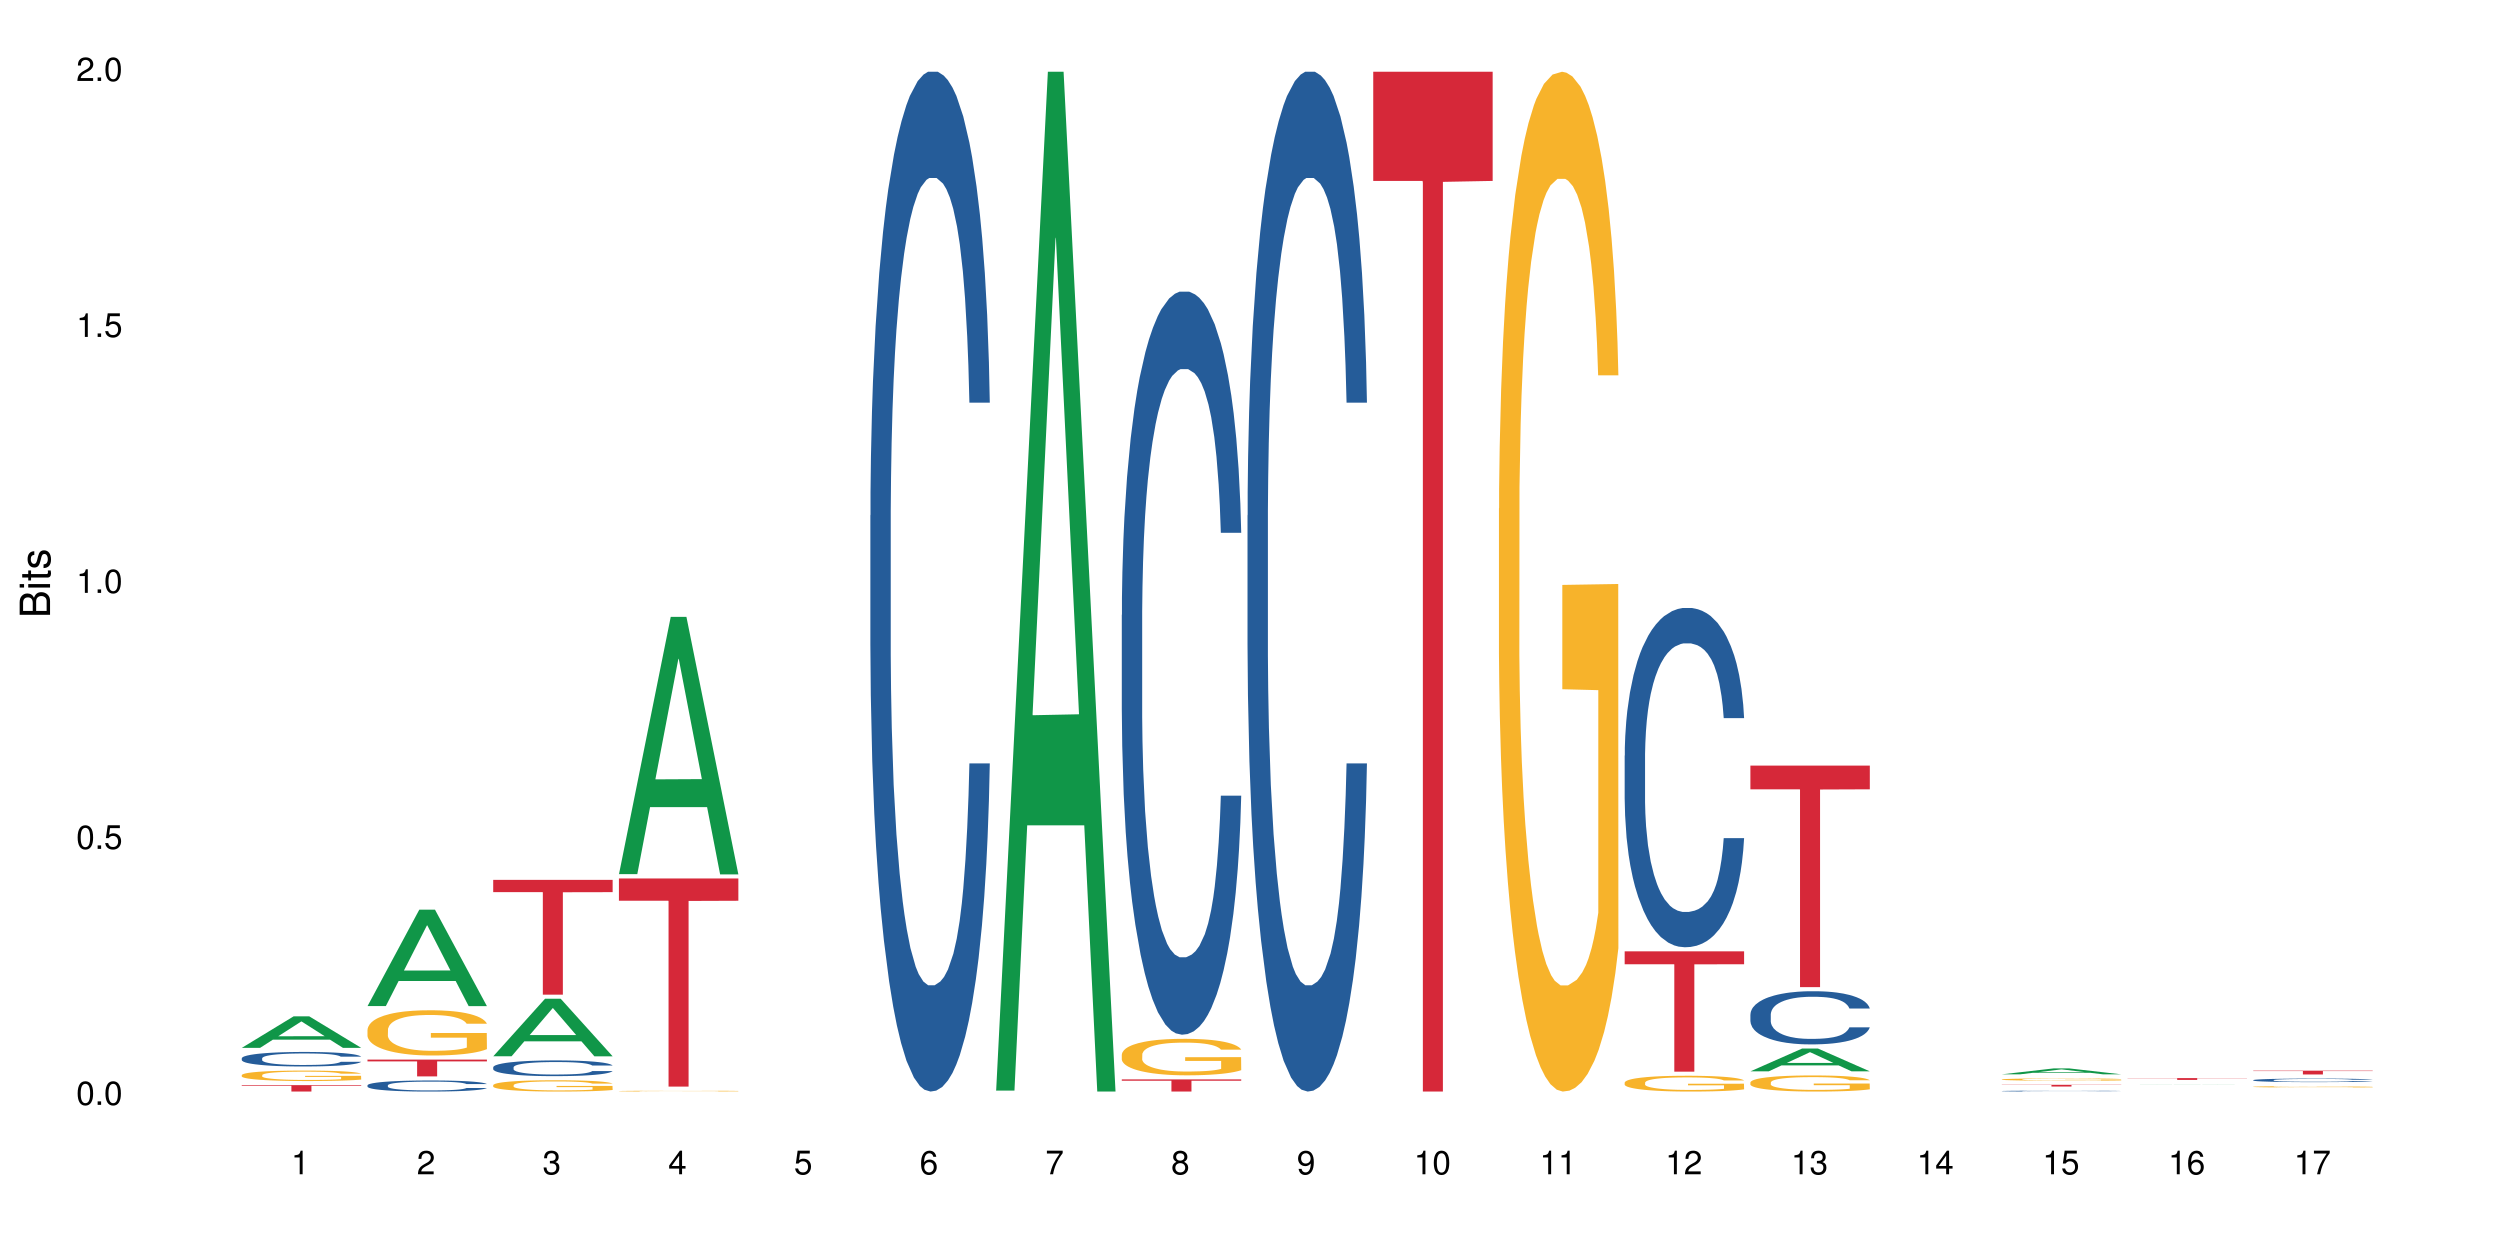 <?xml version="1.0" encoding="UTF-8"?>
<svg xmlns="http://www.w3.org/2000/svg" xmlns:xlink="http://www.w3.org/1999/xlink" width="720pt" height="360pt" viewBox="0 0 720 360" version="1.1">
<defs>
<g>
<symbol overflow="visible" id="glyph0-0">
<path style="stroke:none;" d=""/>
</symbol>
<symbol overflow="visible" id="glyph0-1">
<path style="stroke:none;" d="M 2.641 -6.797 C 2 -6.797 1.422 -6.531 1.078 -6.047 C 0.641 -5.453 0.406 -4.547 0.406 -3.297 C 0.406 -1 1.188 0.219 2.641 0.219 C 4.078 0.219 4.859 -1 4.859 -3.234 C 4.859 -4.562 4.656 -5.438 4.203 -6.047 C 3.844 -6.531 3.281 -6.797 2.641 -6.797 Z M 2.641 -6.047 C 3.547 -6.047 4 -5.125 4 -3.312 C 4 -1.375 3.562 -0.484 2.625 -0.484 C 1.734 -0.484 1.281 -1.422 1.281 -3.281 C 1.281 -5.141 1.734 -6.047 2.641 -6.047 Z M 2.641 -6.047 "/>
</symbol>
<symbol overflow="visible" id="glyph0-2">
<path style="stroke:none;" d="M 1.828 -1 L 0.828 -1 L 0.828 0 L 1.828 0 Z M 1.828 -1 "/>
</symbol>
<symbol overflow="visible" id="glyph0-3">
<path style="stroke:none;" d="M 4.562 -6.797 L 1.062 -6.797 L 0.547 -3.094 L 1.328 -3.094 C 1.719 -3.562 2.047 -3.734 2.578 -3.734 C 3.484 -3.734 4.062 -3.109 4.062 -2.094 C 4.062 -1.125 3.484 -0.531 2.578 -0.531 C 1.828 -0.531 1.375 -0.906 1.188 -1.672 L 0.328 -1.672 C 0.453 -1.109 0.547 -0.844 0.75 -0.594 C 1.125 -0.078 1.828 0.219 2.594 0.219 C 3.969 0.219 4.922 -0.781 4.922 -2.219 C 4.922 -3.562 4.031 -4.484 2.719 -4.484 C 2.25 -4.484 1.859 -4.359 1.469 -4.062 L 1.734 -5.969 L 4.562 -5.969 Z M 4.562 -6.797 "/>
</symbol>
<symbol overflow="visible" id="glyph0-4">
<path style="stroke:none;" d="M 2.484 -4.844 L 2.484 0 L 3.328 0 L 3.328 -6.797 L 2.766 -6.797 C 2.469 -5.75 2.281 -5.609 0.984 -5.453 L 0.984 -4.844 Z M 2.484 -4.844 "/>
</symbol>
<symbol overflow="visible" id="glyph0-5">
<path style="stroke:none;" d="M 4.859 -0.828 L 1.281 -0.828 C 1.359 -1.391 1.672 -1.75 2.5 -2.234 L 3.469 -2.75 C 4.406 -3.266 4.906 -3.969 4.906 -4.812 C 4.906 -5.375 4.672 -5.906 4.266 -6.266 C 3.859 -6.625 3.375 -6.797 2.719 -6.797 C 1.859 -6.797 1.219 -6.5 0.844 -5.922 C 0.609 -5.562 0.5 -5.125 0.484 -4.438 L 1.328 -4.438 C 1.359 -4.906 1.406 -5.188 1.531 -5.406 C 1.75 -5.812 2.188 -6.062 2.703 -6.062 C 3.469 -6.062 4.031 -5.516 4.031 -4.781 C 4.031 -4.25 3.719 -3.797 3.125 -3.438 L 2.234 -2.938 C 0.812 -2.141 0.406 -1.5 0.328 0 L 4.859 0 Z M 4.859 -0.828 "/>
</symbol>
<symbol overflow="visible" id="glyph0-6">
<path style="stroke:none;" d="M 2.125 -3.125 L 2.578 -3.125 C 3.516 -3.125 3.984 -2.703 3.984 -1.891 C 3.984 -1.031 3.469 -0.531 2.578 -0.531 C 1.656 -0.531 1.203 -0.984 1.156 -1.969 L 0.312 -1.969 C 0.344 -1.422 0.438 -1.078 0.609 -0.766 C 0.953 -0.109 1.625 0.219 2.547 0.219 C 3.953 0.219 4.859 -0.609 4.859 -1.906 C 4.859 -2.766 4.516 -3.25 3.703 -3.516 C 4.344 -3.766 4.656 -4.25 4.656 -4.938 C 4.656 -6.109 3.875 -6.797 2.578 -6.797 C 1.203 -6.797 0.484 -6.047 0.453 -4.609 L 1.297 -4.609 C 1.312 -5.016 1.344 -5.25 1.453 -5.453 C 1.641 -5.828 2.062 -6.062 2.594 -6.062 C 3.344 -6.062 3.797 -5.625 3.797 -4.906 C 3.797 -4.422 3.609 -4.141 3.25 -3.984 C 3.016 -3.891 2.719 -3.844 2.125 -3.844 Z M 2.125 -3.125 "/>
</symbol>
<symbol overflow="visible" id="glyph0-7">
<path style="stroke:none;" d="M 3.141 -1.625 L 3.141 0 L 3.984 0 L 3.984 -1.625 L 4.984 -1.625 L 4.984 -2.391 L 3.984 -2.391 L 3.984 -6.797 L 3.359 -6.797 L 0.266 -2.516 L 0.266 -1.625 Z M 3.141 -2.391 L 1 -2.391 L 3.141 -5.359 Z M 3.141 -2.391 "/>
</symbol>
<symbol overflow="visible" id="glyph0-8">
<path style="stroke:none;" d="M 4.781 -5.031 C 4.609 -6.141 3.891 -6.797 2.844 -6.797 C 2.094 -6.797 1.422 -6.438 1.031 -5.828 C 0.609 -5.172 0.406 -4.344 0.406 -3.094 C 0.406 -1.953 0.578 -1.234 0.984 -0.625 C 1.359 -0.078 1.953 0.219 2.703 0.219 C 3.984 0.219 4.922 -0.734 4.922 -2.078 C 4.922 -3.344 4.062 -4.234 2.844 -4.234 C 2.172 -4.234 1.641 -3.969 1.281 -3.469 C 1.281 -5.125 1.828 -6.047 2.797 -6.047 C 3.391 -6.047 3.797 -5.672 3.938 -5.031 Z M 2.734 -3.484 C 3.547 -3.484 4.062 -2.922 4.062 -2 C 4.062 -1.156 3.484 -0.531 2.703 -0.531 C 1.922 -0.531 1.328 -1.188 1.328 -2.047 C 1.328 -2.891 1.906 -3.484 2.734 -3.484 Z M 2.734 -3.484 "/>
</symbol>
<symbol overflow="visible" id="glyph0-9">
<path style="stroke:none;" d="M 4.984 -6.797 L 0.438 -6.797 L 0.438 -5.969 L 4.109 -5.969 C 2.5 -3.656 1.828 -2.234 1.328 0 L 2.219 0 C 2.594 -2.172 3.453 -4.047 4.984 -6.094 Z M 4.984 -6.797 "/>
</symbol>
<symbol overflow="visible" id="glyph0-10">
<path style="stroke:none;" d="M 3.75 -3.578 C 4.453 -4 4.688 -4.344 4.688 -4.984 C 4.688 -6.047 3.844 -6.797 2.641 -6.797 C 1.438 -6.797 0.594 -6.047 0.594 -4.984 C 0.594 -4.359 0.828 -4.016 1.516 -3.578 C 0.734 -3.203 0.359 -2.641 0.359 -1.891 C 0.359 -0.641 1.297 0.219 2.641 0.219 C 3.984 0.219 4.922 -0.641 4.922 -1.875 C 4.922 -2.641 4.531 -3.203 3.75 -3.578 Z M 2.641 -6.047 C 3.359 -6.047 3.812 -5.625 3.812 -4.969 C 3.812 -4.344 3.344 -3.922 2.641 -3.922 C 1.922 -3.922 1.453 -4.344 1.453 -4.984 C 1.453 -5.625 1.922 -6.047 2.641 -6.047 Z M 2.641 -3.203 C 3.484 -3.203 4.062 -2.672 4.062 -1.875 C 4.062 -1.062 3.484 -0.531 2.625 -0.531 C 1.797 -0.531 1.219 -1.078 1.219 -1.875 C 1.219 -2.672 1.797 -3.203 2.641 -3.203 Z M 2.641 -3.203 "/>
</symbol>
<symbol overflow="visible" id="glyph0-11">
<path style="stroke:none;" d="M 0.516 -1.547 C 0.672 -0.438 1.406 0.219 2.438 0.219 C 3.188 0.219 3.859 -0.141 4.266 -0.75 C 4.688 -1.406 4.891 -2.25 4.891 -3.484 C 4.891 -4.625 4.703 -5.359 4.312 -5.953 C 3.938 -6.5 3.344 -6.797 2.594 -6.797 C 1.297 -6.797 0.359 -5.844 0.359 -4.516 C 0.359 -3.25 1.234 -2.344 2.453 -2.344 C 3.094 -2.344 3.562 -2.578 4.016 -3.109 C 4 -1.453 3.469 -0.531 2.5 -0.531 C 1.906 -0.531 1.484 -0.906 1.359 -1.547 Z M 2.578 -6.062 C 3.375 -6.062 3.969 -5.406 3.969 -4.531 C 3.969 -3.688 3.375 -3.094 2.547 -3.094 C 1.734 -3.094 1.234 -3.672 1.234 -4.578 C 1.234 -5.438 1.797 -6.062 2.578 -6.062 Z M 2.578 -6.062 "/>
</symbol>
<symbol overflow="visible" id="glyph1-0">
<path style="stroke:none;" d=""/>
</symbol>
<symbol overflow="visible" id="glyph1-1">
<path style="stroke:none;" d="M 0 -0.953 L 0 -4.891 C 0 -5.719 -0.234 -6.344 -0.734 -6.797 C -1.188 -7.234 -1.812 -7.469 -2.5 -7.469 C -3.547 -7.469 -4.188 -7 -4.625 -5.875 C -4.984 -6.672 -5.641 -7.094 -6.531 -7.094 C -7.156 -7.094 -7.734 -6.859 -8.141 -6.391 C -8.562 -5.938 -8.75 -5.344 -8.75 -4.5 L -8.75 -0.953 Z M -4.984 -2.062 L -7.766 -2.062 L -7.766 -4.219 C -7.766 -4.844 -7.688 -5.203 -7.453 -5.5 C -7.219 -5.812 -6.859 -5.969 -6.375 -5.969 C -5.906 -5.969 -5.531 -5.812 -5.297 -5.5 C -5.062 -5.203 -4.984 -4.844 -4.984 -4.219 Z M -0.984 -2.062 L -4 -2.062 L -4 -4.781 C -4 -5.328 -3.859 -5.688 -3.578 -5.953 C -3.297 -6.219 -2.922 -6.359 -2.484 -6.359 C -2.062 -6.359 -1.688 -6.219 -1.406 -5.953 C -1.109 -5.688 -0.984 -5.328 -0.984 -4.781 Z M -0.984 -2.062 "/>
</symbol>
<symbol overflow="visible" id="glyph1-2">
<path style="stroke:none;" d="M -6.281 -1.797 L -6.281 -0.797 L 0 -0.797 L 0 -1.797 Z M -8.75 -1.797 L -8.75 -0.797 L -7.484 -0.797 L -7.484 -1.797 Z M -8.75 -1.797 "/>
</symbol>
<symbol overflow="visible" id="glyph1-3">
<path style="stroke:none;" d="M -6.281 -3.047 L -6.281 -2.016 L -8.016 -2.016 L -8.016 -1.016 L -6.281 -1.016 L -6.281 -0.172 L -5.469 -0.172 L -5.469 -1.016 L -0.719 -1.016 C -0.078 -1.016 0.281 -1.453 0.281 -2.234 C 0.281 -2.469 0.25 -2.719 0.188 -3.047 L -0.641 -3.047 C -0.609 -2.922 -0.594 -2.766 -0.594 -2.562 C -0.594 -2.141 -0.719 -2.016 -1.156 -2.016 L -5.469 -2.016 L -5.469 -3.047 Z M -6.281 -3.047 "/>
</symbol>
<symbol overflow="visible" id="glyph1-4">
<path style="stroke:none;" d="M -4.531 -5.25 C -5.766 -5.25 -6.469 -4.422 -6.469 -2.969 C -6.469 -1.516 -5.719 -0.562 -4.547 -0.562 C -3.562 -0.562 -3.094 -1.062 -2.734 -2.562 L -2.516 -3.484 C -2.344 -4.188 -2.094 -4.469 -1.625 -4.469 C -1.047 -4.469 -0.641 -3.875 -0.641 -3 C -0.641 -2.453 -0.797 -2 -1.062 -1.75 C -1.25 -1.594 -1.422 -1.531 -1.875 -1.469 L -1.875 -0.406 C -0.422 -0.453 0.281 -1.266 0.281 -2.922 C 0.281 -4.5 -0.5 -5.516 -1.719 -5.516 C -2.656 -5.516 -3.172 -4.984 -3.469 -3.734 L -3.703 -2.766 C -3.891 -1.953 -4.156 -1.609 -4.594 -1.609 C -5.172 -1.609 -5.547 -2.125 -5.547 -2.938 C -5.547 -3.75 -5.203 -4.172 -4.531 -4.203 Z M -4.531 -5.25 "/>
</symbol>
</g>
</defs>
<g id="surface70277">
<rect x="0" y="0" width="720" height="360" style="fill:rgb(100%,100%,100%);fill-opacity:1;stroke:none;"/>
<path style=" stroke:none;fill-rule:nonzero;fill:rgb(6.275%,58.824%,28.235%);fill-opacity:1;" d="M 69.629 301.777 L 69.668 301.77 L 84.551 292.711 L 89.07 292.711 L 104.027 301.785 L 98.77 301.785 L 95.023 299.418 L 78.598 299.418 L 74.922 301.777 L 69.629 301.777 L 80.176 298.438 L 93.516 298.43 L 86.863 294.195 L 86.789 294.188 L 86.719 294.211 L 80.141 298.43 L 80.176 298.438 Z M 69.629 301.777 "/>
<path style=" stroke:none;fill-rule:nonzero;fill:rgb(14.51%,36.078%,60%);fill-opacity:1;" d="M 69.629 304.785 L 69.672 304.781 L 69.672 304.688 L 69.797 304.543 L 70.09 304.359 L 70.383 304.234 L 71.141 304.008 L 72.188 303.793 L 73.277 303.625 L 74.074 303.523 L 74.789 303.449 L 76.426 303.305 L 77.473 303.234 L 78.605 303.168 L 79.992 303.102 L 80.996 303.066 L 83.262 303.004 L 84.941 302.977 L 86.242 302.965 L 89.051 302.965 L 90.73 302.98 L 91.945 303 L 93.289 303.031 L 94.422 303.066 L 96.391 303.148 L 98.152 303.258 L 98.949 303.316 L 100.207 303.438 L 101.172 303.551 L 101.844 303.648 L 102.602 303.793 L 103.27 303.965 L 103.773 304.156 L 104.027 304.324 L 98.152 304.324 L 97.859 304.168 L 97.523 304.051 L 96.895 303.895 L 96.266 303.785 L 95.387 303.672 L 94.586 303.602 L 93.496 303.527 L 92.531 303.48 L 91.527 303.449 L 90.562 303.426 L 88.715 303.402 L 86.574 303.402 L 85.777 303.41 L 84.145 303.441 L 83.262 303.465 L 82.004 303.52 L 81.121 303.57 L 80.074 303.645 L 79.359 303.711 L 78.48 303.809 L 77.852 303.898 L 77.137 304.023 L 76.719 304.121 L 76.34 304.227 L 76.004 304.352 L 75.754 304.488 L 75.586 304.629 L 75.5 304.766 L 75.5 305.359 L 75.586 305.496 L 75.797 305.656 L 76.34 305.891 L 77.137 306.09 L 78.062 306.254 L 78.941 306.367 L 79.445 306.422 L 80.117 306.48 L 81.164 306.559 L 82.676 306.633 L 83.555 306.664 L 84.898 306.695 L 86.281 306.711 L 88.129 306.711 L 89.766 306.695 L 90.855 306.676 L 91.988 306.645 L 93.539 306.582 L 94.504 306.52 L 95.344 306.445 L 95.973 306.375 L 96.391 306.312 L 97.02 306.195 L 97.523 306.066 L 97.902 305.93 L 98.152 305.801 L 104.027 305.801 L 103.773 305.953 L 103.398 306.102 L 103.02 306.215 L 102.434 306.348 L 101.762 306.465 L 100.797 306.602 L 100 306.688 L 98.949 306.785 L 97.984 306.855 L 96.938 306.922 L 95.387 306.996 L 94.379 307.035 L 93.289 307.07 L 91.988 307.102 L 90.352 307.129 L 88.59 307.141 L 86.953 307.145 L 85.191 307.137 L 83.891 307.125 L 82.172 307.09 L 80.031 307.02 L 78.48 306.949 L 77.266 306.875 L 76.215 306.797 L 75.039 306.695 L 73.531 306.527 L 72.609 306.398 L 71.977 306.289 L 71.266 306.141 L 70.762 306.008 L 70.176 305.793 L 69.754 305.523 L 69.629 305.312 Z M 69.629 304.785 "/>
<path style=" stroke:none;fill-rule:nonzero;fill:rgb(96.863%,70.196%,16.863%);fill-opacity:1;" d="M 69.629 309.617 L 69.672 309.613 L 69.672 309.559 L 69.84 309.438 L 70.258 309.266 L 70.805 309.125 L 71.391 309.016 L 71.77 308.957 L 72.398 308.875 L 72.941 308.812 L 74.328 308.688 L 76.09 308.574 L 77.055 308.523 L 78.145 308.477 L 79.695 308.426 L 80.41 308.406 L 82.59 308.363 L 85.066 308.336 L 87.793 308.324 L 89.051 308.328 L 90.77 308.34 L 93.121 308.371 L 94.461 308.398 L 95.512 308.426 L 96.602 308.461 L 97.945 308.516 L 99.203 308.582 L 100.207 308.648 L 101.215 308.73 L 102.055 308.82 L 102.766 308.914 L 103.398 309.031 L 103.773 309.129 L 104.027 309.223 L 98.195 309.223 L 97.859 309.129 L 97.48 309.055 L 96.852 308.961 L 96.223 308.895 L 95.594 308.844 L 94.422 308.773 L 93.414 308.727 L 92.156 308.688 L 90.938 308.664 L 89.555 308.648 L 88.715 308.641 L 86.492 308.641 L 84.48 308.66 L 83.305 308.684 L 82.465 308.707 L 81.289 308.746 L 80.578 308.781 L 80.156 308.801 L 78.898 308.887 L 78.062 308.965 L 77.598 309.016 L 77.012 309.102 L 76.594 309.176 L 76.133 309.285 L 75.879 309.367 L 75.543 309.555 L 75.5 310.051 L 75.629 310.152 L 75.879 310.266 L 76.215 310.367 L 76.719 310.473 L 77.223 310.551 L 78.102 310.656 L 78.859 310.73 L 79.445 310.777 L 80.578 310.852 L 81.039 310.875 L 82.129 310.926 L 83.262 310.965 L 84.645 310.996 L 85.695 311.012 L 87.371 311.027 L 89.512 311.027 L 92.027 311.012 L 93.625 310.988 L 94.715 310.965 L 95.426 310.949 L 96.309 310.918 L 96.938 310.891 L 97.523 310.859 L 98.238 310.812 L 98.238 310.152 L 87.875 310.152 L 87.875 309.844 L 103.984 309.84 L 104.027 310.918 L 103.145 310.992 L 102.055 311.062 L 101.004 311.117 L 99.914 311.164 L 98.363 311.219 L 97.105 311.25 L 95.176 311.289 L 93.414 311.312 L 91.566 311.328 L 89.934 311.34 L 88.004 311.34 L 86.281 311.336 L 84.438 311.32 L 82.969 311.297 L 81.625 311.27 L 80.285 311.234 L 78.605 311.176 L 77.516 311.129 L 76.383 311.07 L 75.25 311.004 L 74.242 310.93 L 73.574 310.871 L 72.902 310.805 L 72.188 310.723 L 71.516 310.629 L 71.012 310.543 L 70.551 310.445 L 70.215 310.355 L 69.883 310.23 L 69.715 310.133 L 69.629 310.047 Z M 69.629 309.617 "/>
<path style=" stroke:none;fill-rule:nonzero;fill:rgb(83.922%,15.686%,22.353%);fill-opacity:1;" d="M 69.629 312.52 L 104.027 312.52 L 104.027 312.719 L 89.691 312.719 L 89.691 314.371 L 83.922 314.371 L 83.922 312.723 L 83.84 312.719 L 69.629 312.719 Z M 69.629 312.52 "/>
<path style=" stroke:none;fill-rule:nonzero;fill:rgb(6.275%,58.824%,28.235%);fill-opacity:1;" d="M 105.836 289.746 L 105.871 289.723 L 120.758 261.984 L 125.277 261.984 L 140.234 289.773 L 134.977 289.773 L 131.23 282.52 L 114.805 282.52 L 111.129 289.746 L 105.836 289.746 L 116.383 279.52 L 129.723 279.492 L 123.07 266.523 L 122.996 266.5 L 122.926 266.578 L 116.348 279.492 L 116.383 279.52 Z M 105.836 289.746 "/>
<path style=" stroke:none;fill-rule:nonzero;fill:rgb(14.51%,36.078%,60%);fill-opacity:1;" d="M 105.836 312.566 L 105.879 312.562 L 105.879 312.492 L 106.004 312.383 L 106.297 312.242 L 106.59 312.148 L 107.348 311.973 L 108.395 311.809 L 109.484 311.68 L 110.281 311.605 L 110.996 311.547 L 112.633 311.438 L 113.68 311.383 L 114.812 311.332 L 116.195 311.281 L 117.203 311.254 L 119.469 311.207 L 121.148 311.188 L 122.449 311.176 L 125.258 311.176 L 126.938 311.188 L 128.152 311.203 L 129.496 311.227 L 130.629 311.254 L 132.598 311.316 L 134.359 311.398 L 135.156 311.445 L 136.414 311.535 L 137.379 311.625 L 138.051 311.699 L 138.809 311.809 L 139.477 311.938 L 139.98 312.09 L 140.234 312.215 L 134.359 312.215 L 134.066 312.098 L 133.73 312.008 L 133.102 311.887 L 132.473 311.801 L 131.59 311.719 L 130.793 311.66 L 129.703 311.605 L 128.738 311.57 L 127.734 311.547 L 126.77 311.527 L 124.922 311.512 L 122.781 311.512 L 121.984 311.516 L 120.352 311.539 L 119.469 311.559 L 118.211 311.602 L 117.328 311.637 L 116.281 311.695 L 115.566 311.746 L 114.688 311.824 L 114.059 311.891 L 113.344 311.984 L 112.926 312.059 L 112.547 312.141 L 112.211 312.238 L 111.961 312.34 L 111.793 312.445 L 111.707 312.551 L 111.707 313.004 L 111.793 313.109 L 112.004 313.23 L 112.547 313.41 L 113.344 313.566 L 114.27 313.688 L 115.148 313.773 L 115.652 313.816 L 116.324 313.863 L 117.371 313.922 L 118.883 313.98 L 119.762 314.004 L 121.105 314.027 L 122.488 314.039 L 124.336 314.039 L 125.973 314.027 L 127.062 314.012 L 128.195 313.988 L 129.746 313.938 L 130.711 313.891 L 131.551 313.836 L 132.18 313.781 L 132.598 313.734 L 133.227 313.645 L 133.73 313.543 L 134.109 313.441 L 134.359 313.344 L 140.234 313.344 L 139.98 313.461 L 139.605 313.574 L 139.227 313.66 L 138.641 313.762 L 137.969 313.852 L 137.004 313.953 L 136.207 314.02 L 135.156 314.094 L 134.191 314.148 L 133.145 314.199 L 131.59 314.258 L 130.586 314.285 L 129.496 314.312 L 128.195 314.336 L 126.559 314.355 L 124.797 314.367 L 123.16 314.371 L 121.398 314.363 L 120.098 314.352 L 118.379 314.328 L 116.238 314.273 L 114.688 314.219 L 113.469 314.164 L 112.422 314.105 L 111.246 314.027 L 109.738 313.898 L 108.816 313.797 L 108.184 313.719 L 107.473 313.602 L 106.969 313.5 L 106.383 313.336 L 105.961 313.129 L 105.836 312.969 Z M 105.836 312.566 "/>
<path style=" stroke:none;fill-rule:nonzero;fill:rgb(96.863%,70.196%,16.863%);fill-opacity:1;" d="M 105.836 296.535 L 105.879 296.523 L 105.879 296.285 L 106.047 295.75 L 106.465 295.012 L 107.012 294.406 L 107.598 293.93 L 107.977 293.68 L 108.605 293.32 L 109.148 293.059 L 110.535 292.523 L 112.297 292.023 L 113.262 291.809 L 114.352 291.609 L 115.902 291.383 L 116.617 291.297 L 118.797 291.109 L 121.273 290.988 L 124 290.953 L 125.258 290.965 L 126.977 291.012 L 129.328 291.145 L 130.668 291.262 L 131.719 291.383 L 132.809 291.535 L 134.152 291.773 L 135.41 292.059 L 136.414 292.348 L 137.422 292.703 L 138.262 293.082 L 138.973 293.5 L 139.605 294 L 139.98 294.418 L 140.234 294.832 L 134.402 294.832 L 134.066 294.418 L 133.688 294.094 L 133.059 293.703 L 132.43 293.418 L 131.801 293.191 L 130.629 292.883 L 129.621 292.691 L 128.363 292.523 L 127.145 292.418 L 125.762 292.348 L 124.922 292.32 L 122.699 292.32 L 120.688 292.406 L 119.512 292.5 L 118.672 292.598 L 117.496 292.773 L 116.785 292.918 L 116.363 293.012 L 115.105 293.383 L 114.27 293.715 L 113.805 293.941 L 113.219 294.297 L 112.801 294.617 L 112.34 295.094 L 112.086 295.453 L 111.75 296.262 L 111.707 298.402 L 111.836 298.855 L 112.086 299.344 L 112.422 299.773 L 112.926 300.223 L 113.43 300.57 L 114.309 301.035 L 115.066 301.344 L 115.652 301.547 L 116.785 301.867 L 117.246 301.973 L 118.336 302.188 L 119.469 302.355 L 120.852 302.496 L 121.902 302.57 L 123.578 302.629 L 125.719 302.629 L 128.234 302.559 L 129.828 302.461 L 130.922 302.367 L 131.633 302.285 L 132.516 302.152 L 133.145 302.035 L 133.73 301.902 L 134.445 301.699 L 134.445 298.855 L 124.082 298.844 L 124.082 297.512 L 140.191 297.5 L 140.234 302.152 L 139.352 302.473 L 138.262 302.785 L 137.211 303.02 L 136.121 303.223 L 134.57 303.449 L 133.312 303.594 L 131.383 303.758 L 129.621 303.867 L 127.773 303.938 L 126.137 303.973 L 124.211 303.984 L 122.488 303.961 L 120.645 303.891 L 119.176 303.797 L 117.832 303.676 L 116.492 303.52 L 114.812 303.27 L 113.723 303.07 L 112.59 302.82 L 111.457 302.523 L 110.449 302.199 L 109.781 301.949 L 109.109 301.664 L 108.395 301.309 L 107.723 300.902 L 107.219 300.535 L 106.758 300.117 L 106.422 299.727 L 106.09 299.188 L 105.922 298.762 L 105.836 298.391 Z M 105.836 296.535 "/>
<path style=" stroke:none;fill-rule:nonzero;fill:rgb(83.922%,15.686%,22.353%);fill-opacity:1;" d="M 105.836 305.164 L 140.234 305.164 L 140.234 305.684 L 125.898 305.688 L 125.898 309.996 L 120.129 309.996 L 120.129 305.691 L 120.047 305.684 L 105.836 305.684 Z M 105.836 305.164 "/>
<path style=" stroke:none;fill-rule:nonzero;fill:rgb(6.275%,58.824%,28.235%);fill-opacity:1;" d="M 142.043 304.207 L 142.078 304.191 L 156.965 287.645 L 161.484 287.645 L 176.441 304.223 L 171.184 304.223 L 167.438 299.895 L 151.012 299.895 L 147.336 304.207 L 142.043 304.207 L 152.59 298.105 L 165.93 298.09 L 159.277 290.355 L 159.203 290.34 L 159.133 290.387 L 152.555 298.09 L 152.59 298.105 Z M 142.043 304.207 "/>
<path style=" stroke:none;fill-rule:nonzero;fill:rgb(14.51%,36.078%,60%);fill-opacity:1;" d="M 142.043 307.375 L 142.086 307.371 L 142.086 307.27 L 142.211 307.113 L 142.504 306.914 L 142.797 306.777 L 143.555 306.531 L 144.602 306.297 L 145.691 306.113 L 146.488 306.008 L 147.203 305.926 L 148.84 305.773 L 149.887 305.691 L 151.02 305.621 L 152.402 305.551 L 153.41 305.512 L 155.676 305.445 L 157.355 305.414 L 158.652 305.402 L 161.465 305.402 L 163.145 305.418 L 164.359 305.441 L 165.703 305.473 L 166.832 305.512 L 168.805 305.602 L 170.566 305.719 L 171.363 305.785 L 172.621 305.914 L 173.586 306.035 L 174.258 306.145 L 175.012 306.297 L 175.684 306.484 L 176.188 306.695 L 176.441 306.871 L 170.566 306.871 L 170.273 306.707 L 169.938 306.578 L 169.309 306.41 L 168.68 306.289 L 167.797 306.168 L 167 306.09 L 165.91 306.012 L 164.945 305.961 L 163.941 305.926 L 162.977 305.898 L 161.129 305.875 L 158.988 305.875 L 158.191 305.883 L 156.559 305.918 L 155.676 305.945 L 154.418 306.004 L 153.535 306.059 L 152.488 306.141 L 151.773 306.211 L 150.895 306.316 L 150.266 306.414 L 149.551 306.551 L 149.133 306.652 L 148.754 306.77 L 148.418 306.906 L 148.168 307.051 L 148 307.203 L 147.914 307.352 L 147.914 307.996 L 148 308.145 L 148.211 308.316 L 148.754 308.57 L 149.551 308.789 L 150.473 308.961 L 151.355 309.086 L 151.859 309.145 L 152.531 309.211 L 153.578 309.293 L 155.09 309.375 L 155.969 309.41 L 157.312 309.441 L 158.695 309.461 L 160.543 309.461 L 162.18 309.441 L 163.27 309.422 L 164.402 309.391 L 165.953 309.32 L 166.918 309.254 L 167.758 309.176 L 168.387 309.094 L 168.805 309.027 L 169.434 308.902 L 169.938 308.762 L 170.316 308.613 L 170.566 308.473 L 176.441 308.473 L 176.188 308.641 L 175.812 308.801 L 175.434 308.922 L 174.848 309.066 L 174.176 309.195 L 173.211 309.34 L 172.414 309.434 L 171.363 309.539 L 170.398 309.617 L 169.352 309.688 L 167.797 309.77 L 166.793 309.812 L 165.703 309.848 L 164.402 309.883 L 162.766 309.91 L 161.004 309.926 L 159.367 309.93 L 157.605 309.922 L 156.305 309.906 L 154.586 309.871 L 152.445 309.793 L 150.895 309.715 L 149.676 309.637 L 148.629 309.555 L 147.453 309.441 L 145.945 309.262 L 145.02 309.121 L 144.391 309.004 L 143.68 308.844 L 143.176 308.699 L 142.59 308.465 L 142.168 308.172 L 142.043 307.945 Z M 142.043 307.375 "/>
<path style=" stroke:none;fill-rule:nonzero;fill:rgb(96.863%,70.196%,16.863%);fill-opacity:1;" d="M 142.043 312.508 L 142.086 312.504 L 142.086 312.445 L 142.254 312.312 L 142.672 312.125 L 143.219 311.973 L 143.805 311.855 L 144.184 311.793 L 144.812 311.703 L 145.355 311.637 L 146.742 311.504 L 148.504 311.379 L 149.469 311.324 L 150.559 311.273 L 152.109 311.219 L 152.824 311.195 L 155.004 311.148 L 157.48 311.121 L 160.207 311.109 L 161.465 311.113 L 163.184 311.125 L 165.535 311.16 L 166.875 311.188 L 167.926 311.219 L 169.016 311.258 L 170.359 311.316 L 171.617 311.387 L 172.621 311.461 L 173.629 311.547 L 174.469 311.645 L 175.18 311.746 L 175.812 311.871 L 176.188 311.977 L 176.441 312.082 L 170.609 312.082 L 170.273 311.977 L 169.895 311.898 L 169.266 311.797 L 168.637 311.727 L 168.008 311.672 L 166.832 311.594 L 165.828 311.547 L 164.57 311.504 L 163.352 311.477 L 161.969 311.461 L 161.129 311.453 L 158.906 311.453 L 156.891 311.473 L 155.719 311.496 L 154.879 311.523 L 153.703 311.566 L 152.992 311.602 L 152.57 311.625 L 151.312 311.719 L 150.473 311.801 L 150.012 311.859 L 149.426 311.949 L 149.008 312.027 L 148.547 312.148 L 148.293 312.234 L 147.957 312.438 L 147.914 312.973 L 148.043 313.086 L 148.293 313.211 L 148.629 313.316 L 149.133 313.43 L 149.637 313.516 L 150.516 313.633 L 151.273 313.711 L 151.859 313.762 L 152.992 313.84 L 153.453 313.867 L 154.543 313.922 L 155.676 313.961 L 157.059 314 L 158.109 314.016 L 159.785 314.031 L 161.926 314.031 L 164.441 314.012 L 166.035 313.988 L 167.129 313.965 L 167.84 313.945 L 168.723 313.914 L 169.352 313.883 L 169.938 313.852 L 170.652 313.801 L 170.652 313.086 L 160.289 313.086 L 160.289 312.75 L 176.398 312.75 L 176.441 313.914 L 175.559 313.992 L 174.469 314.07 L 173.418 314.129 L 172.328 314.18 L 170.777 314.238 L 169.52 314.273 L 167.59 314.312 L 165.828 314.34 L 163.98 314.359 L 162.344 314.367 L 160.418 314.371 L 158.695 314.363 L 156.852 314.348 L 155.383 314.324 L 154.039 314.293 L 152.699 314.254 L 151.02 314.191 L 149.93 314.141 L 148.797 314.078 L 147.664 314.004 L 146.656 313.926 L 145.984 313.863 L 145.316 313.789 L 144.602 313.699 L 143.93 313.602 L 143.426 313.508 L 142.965 313.402 L 142.629 313.305 L 142.293 313.172 L 142.129 313.062 L 142.043 312.973 Z M 142.043 312.508 "/>
<path style=" stroke:none;fill-rule:nonzero;fill:rgb(83.922%,15.686%,22.353%);fill-opacity:1;" d="M 142.043 253.398 L 176.441 253.398 L 176.441 256.938 L 162.105 256.969 L 162.105 286.465 L 156.336 286.465 L 156.336 257 L 156.254 256.938 L 142.043 256.938 Z M 142.043 253.398 "/>
<path style=" stroke:none;fill-rule:nonzero;fill:rgb(6.275%,58.824%,28.235%);fill-opacity:1;" d="M 178.25 251.75 L 178.285 251.68 L 193.172 177.656 L 197.691 177.656 L 212.648 251.82 L 207.391 251.82 L 203.645 232.461 L 187.219 232.461 L 183.543 251.75 L 178.25 251.75 L 188.797 224.453 L 202.137 224.383 L 195.484 189.773 L 195.41 189.703 L 195.34 189.914 L 188.762 224.383 L 188.797 224.453 Z M 178.25 251.75 "/>
<path style=" stroke:none;fill-rule:nonzero;fill:rgb(96.863%,70.196%,16.863%);fill-opacity:1;" d="M 178.25 314.23 L 178.293 314.23 L 178.293 314.227 L 178.461 314.219 L 178.879 314.203 L 179.426 314.191 L 180.012 314.184 L 180.391 314.18 L 181.02 314.172 L 181.562 314.168 L 182.949 314.156 L 184.711 314.148 L 185.676 314.145 L 186.766 314.141 L 188.316 314.137 L 189.031 314.137 L 191.211 314.133 L 193.688 314.129 L 199.391 314.129 L 201.742 314.133 L 203.082 314.133 L 204.133 314.137 L 205.223 314.141 L 206.562 314.145 L 207.824 314.148 L 208.828 314.156 L 209.836 314.16 L 210.676 314.168 L 211.387 314.176 L 212.016 314.184 L 212.395 314.191 L 212.648 314.199 L 206.816 314.199 L 206.48 314.191 L 206.102 314.188 L 205.473 314.18 L 204.215 314.172 L 203.039 314.164 L 202.035 314.16 L 200.777 314.156 L 198.176 314.156 L 197.336 314.152 L 195.113 314.152 L 193.098 314.156 L 191.926 314.156 L 191.086 314.16 L 189.91 314.164 L 189.199 314.164 L 188.777 314.168 L 187.52 314.172 L 186.68 314.18 L 186.219 314.184 L 185.633 314.191 L 185.215 314.195 L 184.754 314.207 L 184.5 314.211 L 184.164 314.227 L 184.121 314.266 L 184.25 314.273 L 184.5 314.285 L 184.836 314.293 L 185.844 314.309 L 186.723 314.316 L 187.48 314.32 L 188.066 314.324 L 189.199 314.332 L 189.66 314.332 L 190.75 314.336 L 191.883 314.34 L 193.266 314.344 L 202.242 314.344 L 203.336 314.34 L 204.047 314.34 L 204.93 314.336 L 205.559 314.336 L 206.145 314.332 L 206.859 314.328 L 206.859 314.273 L 196.496 314.273 L 196.496 314.25 L 212.605 314.25 L 212.648 314.336 L 211.766 314.344 L 210.676 314.348 L 209.625 314.352 L 208.535 314.355 L 206.984 314.359 L 205.727 314.363 L 203.797 314.367 L 202.035 314.367 L 200.188 314.371 L 194.902 314.371 L 193.059 314.367 L 191.59 314.367 L 190.246 314.363 L 188.906 314.363 L 187.227 314.355 L 186.137 314.355 L 185.004 314.348 L 183.871 314.344 L 182.863 314.336 L 182.191 314.332 L 181.523 314.328 L 180.809 314.32 L 180.137 314.312 L 179.633 314.305 L 179.172 314.297 L 178.836 314.293 L 178.5 314.281 L 178.336 314.273 L 178.25 314.266 Z M 178.25 314.23 "/>
<path style=" stroke:none;fill-rule:nonzero;fill:rgb(83.922%,15.686%,22.353%);fill-opacity:1;" d="M 178.25 253 L 212.648 253 L 212.648 259.418 L 198.312 259.473 L 198.312 312.949 L 192.543 312.949 L 192.543 259.531 L 192.461 259.418 L 178.25 259.418 Z M 178.25 253 "/>
<path style=" stroke:none;fill-rule:nonzero;fill:rgb(14.51%,36.078%,60%);fill-opacity:1;" d="M 250.664 148.457 L 250.707 148.188 L 250.707 141.742 L 250.832 131.543 L 251.125 118.656 L 251.418 109.797 L 252.176 93.957 L 253.223 78.652 L 254.312 66.84 L 255.109 59.859 L 255.824 54.492 L 257.461 44.559 L 258.508 39.457 L 259.641 34.891 L 261.023 30.328 L 262.031 27.645 L 264.297 23.348 L 265.977 21.469 L 267.273 20.664 L 270.086 20.664 L 271.762 21.738 L 272.98 23.078 L 274.32 25.227 L 275.453 27.645 L 277.426 33.551 L 279.188 41.066 L 279.984 45.363 L 281.242 53.684 L 282.207 61.738 L 282.879 68.719 L 283.633 78.652 L 284.305 90.734 L 284.809 104.426 L 285.062 115.969 L 279.188 115.969 L 278.895 105.23 L 278.559 96.91 L 277.93 85.902 L 277.301 78.117 L 276.418 70.332 L 275.621 65.23 L 274.531 60.129 L 273.566 56.906 L 272.559 54.492 L 271.594 52.879 L 269.75 51.27 L 267.609 51.27 L 266.812 51.805 L 265.18 53.953 L 264.297 55.832 L 263.039 59.59 L 262.156 63.082 L 261.109 68.449 L 260.395 73.016 L 259.516 79.996 L 258.887 86.172 L 258.172 95.031 L 257.754 101.742 L 257.375 109.258 L 257.039 118.117 L 256.789 127.516 L 256.621 137.449 L 256.535 147.113 L 256.535 188.727 L 256.621 198.391 L 256.832 209.668 L 257.375 226.043 L 258.172 240.273 L 259.094 251.547 L 259.977 259.602 L 260.48 263.359 L 261.152 267.656 L 262.199 273.027 L 263.711 278.395 L 264.59 280.543 L 265.934 282.691 L 267.316 283.766 L 269.164 283.766 L 270.797 282.691 L 271.891 281.348 L 273.023 279.199 L 274.574 274.637 L 275.539 270.34 L 276.379 265.242 L 277.008 260.141 L 277.426 255.844 L 278.055 247.52 L 278.559 238.395 L 278.938 228.996 L 279.188 219.867 L 285.062 219.867 L 284.809 230.609 L 284.43 241.078 L 284.055 248.863 L 283.465 258.262 L 282.797 266.582 L 281.832 275.98 L 281.035 282.152 L 279.984 288.867 L 279.02 293.969 L 277.973 298.531 L 276.418 303.898 L 275.414 306.586 L 274.32 309 L 273.023 311.148 L 271.387 313.027 L 269.625 314.102 L 267.988 314.371 L 266.227 313.832 L 264.926 312.762 L 263.207 310.344 L 261.066 305.512 L 259.516 300.41 L 258.297 295.309 L 257.25 289.941 L 256.074 282.691 L 254.566 270.879 L 253.641 261.75 L 253.012 254.234 L 252.301 243.762 L 251.797 234.367 L 251.211 219.332 L 250.789 200.27 L 250.664 185.504 Z M 250.664 148.457 "/>
<path style=" stroke:none;fill-rule:nonzero;fill:rgb(6.275%,58.824%,28.235%);fill-opacity:1;" d="M 286.871 314.094 L 286.906 313.82 L 301.789 20.664 L 306.312 20.664 L 321.27 314.371 L 316.012 314.371 L 312.266 237.703 L 295.836 237.703 L 292.164 314.094 L 286.871 314.094 L 297.418 205.988 L 310.758 205.711 L 304.105 68.648 L 304.031 68.375 L 303.961 69.199 L 297.383 205.711 L 297.418 205.988 Z M 286.871 314.094 "/>
<path style=" stroke:none;fill-rule:nonzero;fill:rgb(14.51%,36.078%,60%);fill-opacity:1;" d="M 323.078 177.113 L 323.121 176.918 L 323.121 172.223 L 323.246 164.789 L 323.539 155.398 L 323.832 148.945 L 324.59 137.402 L 325.637 126.254 L 326.727 117.648 L 327.523 112.562 L 328.238 108.648 L 329.875 101.41 L 330.922 97.695 L 332.055 94.371 L 333.438 91.043 L 334.445 89.09 L 336.711 85.957 L 338.387 84.59 L 339.688 84.004 L 342.5 84.004 L 344.176 84.785 L 345.395 85.762 L 346.734 87.328 L 347.867 89.09 L 349.84 93.391 L 351.602 98.867 L 352.398 102 L 353.656 108.062 L 354.621 113.93 L 355.293 119.016 L 356.047 126.254 L 356.719 135.055 L 357.223 145.031 L 357.473 153.445 L 351.602 153.445 L 351.309 145.621 L 350.973 139.555 L 350.344 131.535 L 349.715 125.863 L 348.832 120.191 L 348.035 116.473 L 346.945 112.758 L 345.98 110.41 L 344.973 108.648 L 344.008 107.477 L 342.164 106.301 L 340.023 106.301 L 339.227 106.691 L 337.59 108.258 L 336.711 109.629 L 335.453 112.367 L 334.57 114.91 L 333.523 118.82 L 332.809 122.145 L 331.93 127.23 L 331.301 131.73 L 330.586 138.188 L 330.168 143.078 L 329.789 148.555 L 329.453 155.008 L 329.203 161.855 L 329.035 169.094 L 328.949 176.133 L 328.949 206.453 L 329.035 213.496 L 329.246 221.711 L 329.789 233.645 L 330.586 244.012 L 331.508 252.227 L 332.391 258.094 L 332.895 260.832 L 333.566 263.961 L 334.613 267.875 L 336.125 271.785 L 337.004 273.352 L 338.348 274.918 L 339.73 275.699 L 341.578 275.699 L 343.211 274.918 L 344.305 273.938 L 345.438 272.375 L 346.988 269.047 L 347.953 265.918 L 348.793 262.203 L 349.422 258.484 L 349.84 255.355 L 350.469 249.293 L 350.973 242.641 L 351.352 235.797 L 351.602 229.145 L 357.473 229.145 L 357.223 236.969 L 356.844 244.598 L 356.469 250.27 L 355.879 257.117 L 355.211 263.18 L 354.246 270.027 L 353.449 274.527 L 352.398 279.414 L 351.434 283.133 L 350.387 286.457 L 348.832 290.371 L 347.828 292.324 L 346.734 294.086 L 345.438 295.652 L 343.801 297.02 L 342.039 297.805 L 340.402 298 L 338.641 297.605 L 337.34 296.824 L 335.621 295.066 L 333.48 291.543 L 331.93 287.828 L 330.711 284.109 L 329.664 280.199 L 328.488 274.918 L 326.98 266.309 L 326.055 259.66 L 325.426 254.184 L 324.715 246.555 L 324.211 239.707 L 323.625 228.754 L 323.203 214.863 L 323.078 204.105 Z M 323.078 177.113 "/>
<path style=" stroke:none;fill-rule:nonzero;fill:rgb(96.863%,70.196%,16.863%);fill-opacity:1;" d="M 323.078 303.684 L 323.121 303.672 L 323.121 303.48 L 323.289 303.047 L 323.707 302.453 L 324.254 301.961 L 324.84 301.578 L 325.219 301.379 L 325.848 301.09 L 326.391 300.879 L 327.777 300.445 L 329.539 300.043 L 330.504 299.871 L 331.594 299.707 L 333.145 299.523 L 333.859 299.457 L 336.039 299.305 L 338.516 299.207 L 341.242 299.18 L 342.5 299.188 L 344.219 299.227 L 346.566 299.332 L 347.91 299.43 L 348.961 299.523 L 350.051 299.648 L 351.391 299.84 L 352.652 300.07 L 353.656 300.301 L 354.664 300.59 L 355.504 300.898 L 356.215 301.234 L 356.844 301.637 L 357.223 301.973 L 357.473 302.309 L 351.645 302.309 L 351.309 301.973 L 350.93 301.715 L 350.301 301.395 L 349.672 301.164 L 349.043 300.984 L 347.867 300.734 L 346.863 300.582 L 345.605 300.445 L 344.387 300.359 L 343.004 300.301 L 342.164 300.281 L 339.941 300.281 L 337.926 300.352 L 336.754 300.426 L 335.914 300.504 L 334.738 300.648 L 334.027 300.762 L 333.605 300.84 L 332.348 301.137 L 331.508 301.406 L 331.047 301.59 L 330.461 301.875 L 330.043 302.137 L 329.578 302.52 L 329.328 302.809 L 328.992 303.461 L 328.949 305.188 L 329.078 305.555 L 329.328 305.949 L 329.664 306.293 L 330.168 306.66 L 330.672 306.938 L 331.551 307.312 L 332.305 307.562 L 332.895 307.723 L 334.027 307.984 L 334.488 308.07 L 335.578 308.242 L 336.711 308.379 L 338.094 308.492 L 339.145 308.551 L 340.82 308.598 L 342.961 308.598 L 345.477 308.539 L 347.07 308.465 L 348.164 308.387 L 348.875 308.32 L 349.758 308.215 L 350.387 308.117 L 350.973 308.012 L 351.688 307.848 L 351.688 305.555 L 341.324 305.543 L 341.324 304.469 L 357.434 304.461 L 357.473 308.215 L 356.594 308.473 L 355.504 308.723 L 354.453 308.914 L 353.363 309.078 L 351.812 309.262 L 350.555 309.375 L 348.625 309.512 L 346.863 309.598 L 345.016 309.656 L 343.379 309.684 L 341.449 309.691 L 339.73 309.672 L 337.887 309.617 L 336.418 309.539 L 335.074 309.441 L 333.734 309.32 L 332.055 309.117 L 330.965 308.953 L 329.832 308.75 L 328.699 308.512 L 327.691 308.254 L 327.02 308.051 L 326.352 307.82 L 325.637 307.531 L 324.965 307.207 L 324.461 306.906 L 324 306.57 L 323.664 306.254 L 323.328 305.824 L 323.16 305.477 L 323.078 305.18 Z M 323.078 303.684 "/>
<path style=" stroke:none;fill-rule:nonzero;fill:rgb(83.922%,15.686%,22.353%);fill-opacity:1;" d="M 323.078 310.871 L 357.473 310.871 L 357.473 311.246 L 343.141 311.25 L 343.141 314.371 L 337.371 314.371 L 337.371 311.254 L 337.289 311.246 L 323.078 311.246 Z M 323.078 310.871 "/>
<path style=" stroke:none;fill-rule:nonzero;fill:rgb(14.51%,36.078%,60%);fill-opacity:1;" d="M 359.285 148.457 L 359.328 148.188 L 359.328 141.742 L 359.453 131.543 L 359.746 118.656 L 360.039 109.797 L 360.797 93.957 L 361.844 78.652 L 362.934 66.84 L 363.73 59.859 L 364.445 54.492 L 366.082 44.559 L 367.129 39.457 L 368.262 34.891 L 369.645 30.328 L 370.652 27.645 L 372.918 23.348 L 374.594 21.469 L 375.895 20.664 L 378.707 20.664 L 380.383 21.738 L 381.602 23.078 L 382.941 25.227 L 384.074 27.645 L 386.047 33.551 L 387.809 41.066 L 388.605 45.363 L 389.863 53.684 L 390.828 61.738 L 391.5 68.719 L 392.254 78.652 L 392.926 90.734 L 393.43 104.426 L 393.68 115.969 L 387.809 115.969 L 387.516 105.23 L 387.18 96.91 L 386.551 85.902 L 385.922 78.117 L 385.039 70.332 L 384.242 65.23 L 383.152 60.129 L 382.188 56.906 L 381.18 54.492 L 380.215 52.879 L 378.371 51.27 L 376.23 51.27 L 375.434 51.805 L 373.797 53.953 L 372.918 55.832 L 371.66 59.59 L 370.777 63.082 L 369.73 68.449 L 369.016 73.016 L 368.137 79.996 L 367.508 86.172 L 366.793 95.031 L 366.375 101.742 L 365.996 109.258 L 365.66 118.117 L 365.41 127.516 L 365.242 137.449 L 365.156 147.113 L 365.156 188.727 L 365.242 198.391 L 365.449 209.668 L 365.996 226.043 L 366.793 240.273 L 367.715 251.547 L 368.598 259.602 L 369.102 263.359 L 369.773 267.656 L 370.82 273.027 L 372.332 278.395 L 373.211 280.543 L 374.555 282.691 L 375.938 283.766 L 377.785 283.766 L 379.418 282.691 L 380.512 281.348 L 381.645 279.199 L 383.195 274.637 L 384.16 270.34 L 385 265.242 L 385.629 260.141 L 386.047 255.844 L 386.676 247.52 L 387.18 238.395 L 387.559 228.996 L 387.809 219.867 L 393.68 219.867 L 393.43 230.609 L 393.051 241.078 L 392.676 248.863 L 392.086 258.262 L 391.418 266.582 L 390.453 275.98 L 389.656 282.152 L 388.605 288.867 L 387.641 293.969 L 386.594 298.531 L 385.039 303.898 L 384.035 306.586 L 382.941 309 L 381.645 311.148 L 380.008 313.027 L 378.246 314.102 L 376.609 314.371 L 374.848 313.832 L 373.547 312.762 L 371.828 310.344 L 369.688 305.512 L 368.137 300.41 L 366.918 295.309 L 365.871 289.941 L 364.695 282.691 L 363.188 270.879 L 362.262 261.75 L 361.633 254.234 L 360.922 243.762 L 360.418 234.367 L 359.832 219.332 L 359.41 200.27 L 359.285 185.504 Z M 359.285 148.457 "/>
<path style=" stroke:none;fill-rule:nonzero;fill:rgb(83.922%,15.686%,22.353%);fill-opacity:1;" d="M 395.492 20.664 L 429.887 20.664 L 429.887 52.102 L 415.555 52.379 L 415.555 314.371 L 409.785 314.371 L 409.785 52.652 L 409.703 52.102 L 395.492 52.102 Z M 395.492 20.664 "/>
<path style=" stroke:none;fill-rule:nonzero;fill:rgb(96.863%,70.196%,16.863%);fill-opacity:1;" d="M 431.699 146.461 L 431.742 146.191 L 431.742 140.828 L 431.91 128.758 L 432.328 112.129 L 432.875 98.449 L 433.461 87.719 L 433.84 82.086 L 434.469 74.039 L 435.012 68.141 L 436.398 56.07 L 438.16 44.805 L 439.125 39.977 L 440.215 35.414 L 441.766 30.32 L 442.48 28.441 L 444.66 24.148 L 447.137 21.469 L 449.863 20.664 L 451.121 20.93 L 452.84 22.004 L 455.188 24.953 L 456.531 27.637 L 457.582 30.32 L 458.672 33.805 L 460.012 39.172 L 461.27 45.609 L 462.277 52.047 L 463.285 60.094 L 464.125 68.676 L 464.836 78.062 L 465.465 89.328 L 465.844 98.715 L 466.094 108.105 L 460.266 108.105 L 459.93 98.715 L 459.551 91.477 L 458.922 82.625 L 458.293 76.188 L 457.664 71.09 L 456.488 64.117 L 455.484 59.824 L 454.223 56.07 L 453.008 53.656 L 451.625 52.047 L 450.785 51.508 L 448.562 51.508 L 446.547 53.387 L 445.375 55.531 L 444.535 57.68 L 443.359 61.703 L 442.648 64.922 L 442.227 67.066 L 440.969 75.383 L 440.129 82.891 L 439.668 87.988 L 439.082 96.035 L 438.66 103.277 L 438.199 114.004 L 437.949 122.051 L 437.613 140.293 L 437.57 188.574 L 437.695 198.766 L 437.949 209.762 L 438.285 219.418 L 438.789 229.609 L 439.293 237.391 L 440.172 247.852 L 440.926 254.824 L 441.516 259.383 L 442.648 266.625 L 443.109 269.039 L 444.199 273.867 L 445.332 277.625 L 446.715 280.844 L 447.766 282.453 L 449.441 283.793 L 451.582 283.793 L 454.098 282.184 L 455.691 280.039 L 456.781 277.891 L 457.496 276.016 L 458.379 273.062 L 459.008 270.383 L 459.594 267.43 L 460.309 262.871 L 460.309 198.766 L 449.945 198.496 L 449.945 168.457 L 466.055 168.188 L 466.094 273.062 L 465.215 280.305 L 464.125 287.281 L 463.074 292.645 L 461.984 297.203 L 460.434 302.301 L 459.176 305.52 L 457.246 309.273 L 455.484 311.688 L 453.637 313.297 L 452 314.102 L 450.07 314.371 L 448.352 313.836 L 446.508 312.227 L 445.039 310.078 L 443.695 307.398 L 442.352 303.91 L 440.676 298.277 L 439.586 293.719 L 438.453 288.086 L 437.32 281.379 L 436.312 274.137 L 435.641 268.504 L 434.969 262.066 L 434.258 254.02 L 433.586 244.898 L 433.082 236.586 L 432.621 227.195 L 432.285 218.344 L 431.949 206.277 L 431.781 196.621 L 431.699 188.305 Z M 431.699 146.461 "/>
<path style=" stroke:none;fill-rule:nonzero;fill:rgb(14.51%,36.078%,60%);fill-opacity:1;" d="M 467.906 217.621 L 467.949 217.531 L 467.949 215.391 L 468.074 211.996 L 468.367 207.711 L 468.66 204.762 L 469.414 199.492 L 470.465 194.402 L 471.555 190.473 L 472.352 188.152 L 473.066 186.367 L 474.699 183.062 L 475.75 181.363 L 476.883 179.848 L 478.266 178.328 L 479.273 177.434 L 481.539 176.008 L 483.215 175.383 L 484.516 175.113 L 487.328 175.113 L 489.004 175.469 L 490.223 175.918 L 491.562 176.633 L 492.695 177.434 L 494.668 179.398 L 496.43 181.898 L 497.227 183.328 L 498.484 186.098 L 499.449 188.777 L 500.121 191.098 L 500.875 194.402 L 501.547 198.422 L 502.051 202.977 L 502.301 206.816 L 496.43 206.816 L 496.137 203.246 L 495.801 200.477 L 495.172 196.812 L 494.543 194.223 L 493.66 191.633 L 492.863 189.938 L 491.773 188.242 L 490.809 187.168 L 489.801 186.367 L 488.836 185.828 L 486.992 185.293 L 484.852 185.293 L 484.055 185.473 L 482.418 186.188 L 481.539 186.812 L 480.281 188.062 L 479.398 189.223 L 478.352 191.008 L 477.637 192.527 L 476.758 194.848 L 476.129 196.902 L 475.414 199.852 L 474.996 202.082 L 474.617 204.582 L 474.281 207.531 L 474.031 210.656 L 473.863 213.961 L 473.777 217.176 L 473.777 231.02 L 473.863 234.234 L 474.07 237.984 L 474.617 243.43 L 475.414 248.164 L 476.336 251.914 L 477.219 254.594 L 477.723 255.844 L 478.391 257.273 L 479.441 259.059 L 480.953 260.848 L 481.832 261.559 L 483.176 262.273 L 484.559 262.633 L 486.406 262.633 L 488.039 262.273 L 489.133 261.828 L 490.262 261.113 L 491.816 259.594 L 492.781 258.168 L 493.621 256.469 L 494.25 254.773 L 494.668 253.344 L 495.297 250.574 L 495.801 247.539 L 496.18 244.414 L 496.43 241.379 L 502.301 241.379 L 502.051 244.949 L 501.672 248.434 L 501.297 251.023 L 500.707 254.148 L 500.039 256.918 L 499.074 260.043 L 498.277 262.098 L 497.227 264.328 L 496.262 266.027 L 495.215 267.543 L 493.66 269.328 L 492.656 270.223 L 491.562 271.027 L 490.262 271.742 L 488.629 272.367 L 486.867 272.723 L 485.23 272.812 L 483.469 272.633 L 482.168 272.277 L 480.449 271.473 L 478.309 269.867 L 476.758 268.168 L 475.539 266.473 L 474.492 264.688 L 473.316 262.273 L 471.809 258.344 L 470.883 255.309 L 470.254 252.809 L 469.543 249.324 L 469.039 246.199 L 468.449 241.199 L 468.031 234.859 L 467.906 229.945 Z M 467.906 217.621 "/>
<path style=" stroke:none;fill-rule:nonzero;fill:rgb(96.863%,70.196%,16.863%);fill-opacity:1;" d="M 467.906 311.77 L 467.949 311.766 L 467.949 311.68 L 468.117 311.492 L 468.535 311.234 L 469.082 311.023 L 469.668 310.859 L 470.047 310.77 L 470.676 310.645 L 471.219 310.555 L 472.605 310.367 L 474.367 310.191 L 475.332 310.117 L 476.422 310.047 L 477.973 309.969 L 478.688 309.938 L 480.867 309.871 L 483.344 309.832 L 486.07 309.816 L 487.328 309.82 L 489.047 309.84 L 491.395 309.883 L 492.738 309.926 L 493.785 309.969 L 494.879 310.023 L 496.219 310.105 L 497.477 310.203 L 498.484 310.305 L 499.492 310.43 L 500.332 310.562 L 501.043 310.707 L 501.672 310.883 L 502.051 311.027 L 502.301 311.172 L 496.473 311.172 L 496.137 311.027 L 495.758 310.914 L 495.129 310.777 L 494.5 310.68 L 493.871 310.602 L 492.695 310.492 L 491.691 310.426 L 490.43 310.367 L 489.215 310.328 L 487.832 310.305 L 486.992 310.297 L 484.77 310.297 L 482.754 310.324 L 481.582 310.359 L 480.742 310.391 L 479.566 310.453 L 478.855 310.504 L 478.434 310.539 L 477.176 310.668 L 476.336 310.781 L 475.875 310.863 L 475.289 310.988 L 474.867 311.098 L 474.406 311.266 L 474.156 311.391 L 473.82 311.672 L 473.777 312.422 L 473.902 312.578 L 474.156 312.75 L 474.492 312.898 L 474.996 313.059 L 475.5 313.176 L 476.379 313.34 L 477.133 313.449 L 477.723 313.52 L 478.855 313.629 L 479.316 313.668 L 480.406 313.742 L 481.539 313.801 L 482.922 313.852 L 483.973 313.875 L 485.648 313.898 L 487.789 313.898 L 490.305 313.871 L 491.898 313.84 L 492.988 313.805 L 493.703 313.777 L 494.586 313.73 L 495.215 313.688 L 495.801 313.645 L 496.512 313.574 L 496.512 312.578 L 486.152 312.574 L 486.152 312.109 L 502.262 312.105 L 502.301 313.73 L 501.422 313.844 L 500.332 313.949 L 499.281 314.035 L 498.191 314.105 L 496.641 314.184 L 495.383 314.234 L 493.453 314.293 L 491.691 314.328 L 489.844 314.355 L 488.207 314.367 L 486.277 314.371 L 484.559 314.363 L 482.715 314.336 L 481.246 314.305 L 479.902 314.262 L 478.559 314.207 L 476.883 314.121 L 475.793 314.051 L 474.66 313.965 L 473.527 313.859 L 472.52 313.746 L 471.848 313.66 L 471.176 313.559 L 470.465 313.434 L 469.793 313.293 L 469.289 313.164 L 468.828 313.02 L 468.492 312.883 L 468.156 312.695 L 467.988 312.547 L 467.906 312.418 Z M 467.906 311.77 "/>
<path style=" stroke:none;fill-rule:nonzero;fill:rgb(83.922%,15.686%,22.353%);fill-opacity:1;" d="M 467.906 273.992 L 502.301 273.992 L 502.301 277.699 L 487.969 277.734 L 487.969 308.637 L 482.199 308.637 L 482.199 277.766 L 482.117 277.699 L 467.906 277.699 Z M 467.906 273.992 "/>
<path style=" stroke:none;fill-rule:nonzero;fill:rgb(6.275%,58.824%,28.235%);fill-opacity:1;" d="M 504.113 308.543 L 504.148 308.539 L 519.031 301.969 L 523.551 301.969 L 538.508 308.551 L 533.254 308.551 L 529.508 306.832 L 513.078 306.832 L 509.406 308.543 L 504.113 308.543 L 514.66 306.121 L 528 306.117 L 521.348 303.047 L 521.273 303.039 L 521.199 303.059 L 514.621 306.117 L 514.66 306.121 Z M 504.113 308.543 "/>
<path style=" stroke:none;fill-rule:nonzero;fill:rgb(14.51%,36.078%,60%);fill-opacity:1;" d="M 504.113 292.141 L 504.156 292.129 L 504.156 291.793 L 504.281 291.262 L 504.574 290.59 L 504.867 290.125 L 505.621 289.301 L 506.672 288.504 L 507.762 287.887 L 508.559 287.523 L 509.273 287.242 L 510.906 286.727 L 511.957 286.461 L 513.09 286.223 L 514.473 285.984 L 515.48 285.844 L 517.746 285.621 L 519.422 285.523 L 520.723 285.48 L 523.535 285.48 L 525.211 285.535 L 526.43 285.605 L 527.77 285.719 L 528.902 285.844 L 530.875 286.152 L 532.637 286.543 L 533.434 286.766 L 534.691 287.203 L 535.656 287.621 L 536.328 287.984 L 537.082 288.504 L 537.754 289.133 L 538.258 289.848 L 538.508 290.449 L 532.637 290.449 L 532.344 289.887 L 532.008 289.453 L 531.379 288.879 L 530.75 288.477 L 529.867 288.07 L 529.07 287.805 L 527.98 287.539 L 527.016 287.371 L 526.008 287.242 L 525.043 287.16 L 523.199 287.074 L 521.059 287.074 L 520.262 287.102 L 518.625 287.215 L 517.746 287.312 L 516.488 287.508 L 515.605 287.691 L 514.559 287.973 L 513.844 288.211 L 512.965 288.574 L 512.336 288.895 L 511.621 289.355 L 511.203 289.707 L 510.824 290.098 L 510.488 290.559 L 510.238 291.051 L 510.07 291.566 L 509.984 292.07 L 509.984 294.242 L 510.07 294.746 L 510.277 295.332 L 510.824 296.188 L 511.621 296.93 L 512.543 297.516 L 513.426 297.938 L 513.93 298.133 L 514.598 298.355 L 515.648 298.637 L 517.156 298.914 L 518.039 299.027 L 519.383 299.141 L 520.766 299.195 L 522.609 299.195 L 524.246 299.141 L 525.336 299.07 L 526.469 298.957 L 528.023 298.719 L 528.988 298.496 L 529.828 298.23 L 530.457 297.965 L 530.875 297.738 L 531.504 297.305 L 532.008 296.828 L 532.387 296.34 L 532.637 295.863 L 538.508 295.863 L 538.258 296.426 L 537.879 296.969 L 537.504 297.375 L 536.914 297.867 L 536.242 298.301 L 535.281 298.789 L 534.48 299.109 L 533.434 299.461 L 532.469 299.727 L 531.422 299.965 L 529.867 300.246 L 528.863 300.383 L 527.77 300.512 L 526.469 300.621 L 524.836 300.719 L 523.074 300.777 L 521.438 300.789 L 519.676 300.762 L 518.375 300.707 L 516.656 300.582 L 514.516 300.328 L 512.965 300.062 L 511.746 299.797 L 510.699 299.516 L 509.523 299.141 L 508.016 298.523 L 507.09 298.047 L 506.461 297.656 L 505.75 297.109 L 505.246 296.621 L 504.656 295.836 L 504.238 294.844 L 504.113 294.074 Z M 504.113 292.141 "/>
<path style=" stroke:none;fill-rule:nonzero;fill:rgb(96.863%,70.196%,16.863%);fill-opacity:1;" d="M 504.113 311.719 L 504.156 311.715 L 504.156 311.629 L 504.324 311.438 L 504.742 311.176 L 505.289 310.961 L 505.875 310.789 L 506.254 310.699 L 506.883 310.574 L 507.426 310.48 L 508.812 310.289 L 510.574 310.113 L 511.539 310.035 L 512.629 309.965 L 514.18 309.883 L 514.895 309.852 L 517.074 309.785 L 519.551 309.742 L 522.277 309.73 L 523.535 309.734 L 525.254 309.75 L 527.602 309.797 L 528.945 309.84 L 529.992 309.883 L 531.086 309.938 L 532.426 310.023 L 533.684 310.125 L 534.691 310.227 L 535.699 310.352 L 536.539 310.488 L 537.25 310.637 L 537.879 310.816 L 538.258 310.965 L 538.508 311.113 L 532.68 311.113 L 532.344 310.965 L 531.965 310.848 L 531.336 310.711 L 530.707 310.605 L 530.078 310.527 L 528.902 310.418 L 527.898 310.348 L 526.637 310.289 L 525.422 310.25 L 524.039 310.227 L 523.199 310.219 L 520.977 310.219 L 518.961 310.246 L 517.789 310.281 L 516.949 310.316 L 515.773 310.379 L 515.062 310.43 L 514.641 310.465 L 513.383 310.594 L 512.543 310.715 L 512.082 310.793 L 511.496 310.922 L 511.074 311.035 L 510.613 311.203 L 510.363 311.332 L 510.027 311.621 L 509.984 312.383 L 510.109 312.543 L 510.363 312.719 L 510.699 312.871 L 511.203 313.031 L 511.707 313.156 L 512.586 313.32 L 513.34 313.43 L 513.93 313.5 L 515.062 313.617 L 515.523 313.656 L 516.613 313.73 L 517.746 313.789 L 519.129 313.84 L 520.18 313.867 L 521.855 313.887 L 523.996 313.887 L 526.512 313.863 L 528.105 313.828 L 529.195 313.793 L 529.91 313.766 L 530.789 313.719 L 531.422 313.676 L 532.008 313.629 L 532.719 313.559 L 532.719 312.543 L 522.359 312.539 L 522.359 312.066 L 538.469 312.062 L 538.508 313.719 L 537.629 313.832 L 536.539 313.941 L 535.488 314.027 L 534.398 314.098 L 532.848 314.18 L 531.59 314.23 L 529.66 314.289 L 527.898 314.328 L 526.051 314.355 L 524.414 314.367 L 522.484 314.371 L 520.766 314.363 L 518.922 314.336 L 517.453 314.305 L 516.109 314.262 L 514.766 314.207 L 513.09 314.117 L 512 314.043 L 510.867 313.957 L 509.734 313.848 L 508.727 313.734 L 508.055 313.645 L 507.383 313.543 L 506.672 313.418 L 506 313.273 L 505.496 313.141 L 505.035 312.992 L 504.699 312.852 L 504.363 312.664 L 504.195 312.512 L 504.113 312.379 Z M 504.113 311.719 "/>
<path style=" stroke:none;fill-rule:nonzero;fill:rgb(83.922%,15.686%,22.353%);fill-opacity:1;" d="M 504.113 220.488 L 538.508 220.488 L 538.508 227.32 L 524.176 227.379 L 524.176 284.301 L 518.406 284.301 L 518.406 227.441 L 518.324 227.32 L 504.113 227.32 Z M 504.113 220.488 "/>
<path style=" stroke:none;fill-rule:nonzero;fill:rgb(6.275%,58.824%,28.235%);fill-opacity:1;" d="M 576.527 309.406 L 576.562 309.402 L 591.445 307.703 L 595.965 307.703 L 610.922 309.406 L 605.668 309.406 L 601.918 308.961 L 585.492 308.961 L 581.816 309.406 L 576.527 309.406 L 587.074 308.777 L 600.414 308.777 L 593.762 307.98 L 593.688 307.98 L 593.613 307.984 L 587.035 308.777 L 587.074 308.777 Z M 576.527 309.406 "/>
<path style=" stroke:none;fill-rule:nonzero;fill:rgb(14.51%,36.078%,60%);fill-opacity:1;" d="M 576.527 314.223 L 576.57 314.223 L 576.57 314.219 L 576.695 314.207 L 576.988 314.195 L 577.281 314.188 L 578.035 314.176 L 579.086 314.16 L 580.176 314.148 L 580.973 314.145 L 581.688 314.141 L 583.32 314.129 L 584.371 314.125 L 585.504 314.121 L 586.887 314.117 L 587.895 314.117 L 590.16 314.113 L 591.836 314.109 L 598.844 314.109 L 600.184 314.113 L 601.316 314.117 L 603.289 314.121 L 605.051 314.129 L 605.848 314.133 L 607.105 314.137 L 608.07 314.145 L 608.742 314.152 L 609.496 314.16 L 610.168 314.172 L 610.672 314.184 L 610.922 314.195 L 605.051 314.195 L 604.758 314.184 L 604.422 314.176 L 603.164 314.16 L 602.281 314.152 L 601.484 314.148 L 600.395 314.145 L 599.43 314.141 L 598.422 314.141 L 597.457 314.137 L 592.676 314.137 L 591.039 314.141 L 590.16 314.141 L 588.902 314.145 L 588.02 314.148 L 586.973 314.152 L 586.258 314.156 L 585.379 314.16 L 584.75 314.168 L 584.035 314.176 L 583.617 314.18 L 583.238 314.188 L 582.902 314.195 L 582.652 314.203 L 582.484 314.215 L 582.398 314.223 L 582.398 314.258 L 582.484 314.266 L 582.691 314.277 L 583.238 314.293 L 584.035 314.305 L 584.957 314.316 L 585.84 314.32 L 586.344 314.324 L 587.012 314.328 L 588.062 314.332 L 589.57 314.34 L 590.453 314.34 L 591.797 314.344 L 596.66 314.344 L 597.75 314.34 L 598.883 314.34 L 600.438 314.336 L 601.402 314.332 L 602.238 314.328 L 602.871 314.324 L 603.289 314.32 L 603.918 314.312 L 604.422 314.305 L 604.801 314.293 L 605.051 314.285 L 610.922 314.285 L 610.672 314.297 L 610.293 314.305 L 609.918 314.312 L 609.328 314.32 L 608.656 314.328 L 607.691 314.336 L 606.895 314.344 L 605.848 314.348 L 604.883 314.352 L 603.836 314.355 L 602.281 314.363 L 601.273 314.363 L 600.184 314.367 L 598.883 314.367 L 597.25 314.371 L 590.789 314.371 L 589.07 314.367 L 586.93 314.363 L 585.379 314.359 L 584.16 314.355 L 583.113 314.348 L 581.938 314.344 L 580.426 314.332 L 579.504 314.324 L 578.875 314.316 L 578.164 314.309 L 577.66 314.301 L 577.07 314.285 L 576.652 314.27 L 576.527 314.258 Z M 576.527 314.223 "/>
<path style=" stroke:none;fill-rule:nonzero;fill:rgb(96.863%,70.196%,16.863%);fill-opacity:1;" d="M 576.527 310.871 L 576.57 310.871 L 576.57 310.855 L 576.734 310.828 L 577.156 310.793 L 577.699 310.762 L 578.289 310.738 L 578.664 310.727 L 579.297 310.707 L 579.84 310.691 L 581.227 310.668 L 582.988 310.641 L 583.953 310.629 L 585.043 310.621 L 586.594 310.609 L 587.309 310.605 L 589.488 310.594 L 591.965 310.59 L 594.691 310.586 L 595.949 310.586 L 597.668 310.59 L 600.016 310.598 L 601.359 310.602 L 602.406 310.609 L 603.5 310.617 L 604.84 310.629 L 606.098 310.641 L 607.105 310.656 L 608.113 310.676 L 608.953 310.695 L 609.664 310.715 L 610.293 310.742 L 610.672 310.762 L 610.922 310.785 L 605.094 310.785 L 604.758 310.762 L 604.379 310.746 L 603.75 310.727 L 603.121 310.711 L 602.492 310.699 L 601.316 310.684 L 600.309 310.676 L 599.051 310.668 L 597.836 310.66 L 596.453 310.656 L 593.391 310.656 L 591.375 310.66 L 590.203 310.664 L 589.363 310.668 L 588.188 310.68 L 587.477 310.688 L 587.055 310.691 L 585.797 310.711 L 584.957 310.727 L 584.496 310.738 L 583.91 310.758 L 583.488 310.773 L 583.027 310.797 L 582.777 310.816 L 582.441 310.855 L 582.398 310.965 L 582.523 310.988 L 582.777 311.012 L 583.113 311.035 L 583.617 311.059 L 584.117 311.074 L 585 311.098 L 585.754 311.113 L 586.344 311.125 L 587.477 311.141 L 587.938 311.145 L 589.027 311.156 L 590.16 311.164 L 591.543 311.172 L 592.594 311.176 L 594.27 311.18 L 596.41 311.18 L 598.926 311.176 L 600.52 311.172 L 601.609 311.168 L 602.324 311.16 L 603.203 311.156 L 603.836 311.148 L 604.422 311.141 L 605.133 311.133 L 605.133 310.988 L 594.773 310.988 L 594.773 310.918 L 610.883 310.918 L 610.922 311.156 L 610.043 311.172 L 608.953 311.188 L 607.902 311.199 L 606.812 311.211 L 605.262 311.223 L 604 311.227 L 602.074 311.238 L 600.309 311.242 L 598.465 311.246 L 596.828 311.246 L 594.898 311.25 L 593.18 311.246 L 591.332 311.242 L 589.867 311.238 L 588.523 311.234 L 587.18 311.227 L 585.504 311.211 L 584.414 311.203 L 583.281 311.188 L 582.148 311.176 L 581.141 311.156 L 580.469 311.145 L 579.797 311.129 L 579.086 311.113 L 578.414 311.09 L 577.91 311.074 L 577.449 311.051 L 577.113 311.031 L 576.777 311.004 L 576.609 310.984 L 576.527 310.965 Z M 576.527 310.871 "/>
<path style=" stroke:none;fill-rule:nonzero;fill:rgb(83.922%,15.686%,22.353%);fill-opacity:1;" d="M 576.527 312.43 L 610.922 312.43 L 610.922 312.48 L 596.586 312.48 L 596.586 312.93 L 590.82 312.93 L 590.82 312.484 L 590.738 312.48 L 576.527 312.48 Z M 576.527 312.43 "/>
<path style=" stroke:none;fill-rule:nonzero;fill:rgb(6.275%,58.824%,28.235%);fill-opacity:1;" d="M 612.734 312.254 L 612.77 312.254 L 627.652 312.195 L 632.172 312.195 L 647.129 312.254 L 641.875 312.254 L 638.125 312.238 L 621.699 312.238 L 618.023 312.254 L 612.734 312.254 L 623.281 312.23 L 636.621 312.23 L 629.969 312.203 L 629.82 312.203 L 623.242 312.23 L 623.281 312.23 Z M 612.734 312.254 "/>
<path style=" stroke:none;fill-rule:nonzero;fill:rgb(14.51%,36.078%,60%);fill-opacity:1;" d="M 612.734 313.438 L 613.488 313.438 L 614.242 313.434 L 646.375 313.434 L 646.879 313.438 L 647.129 313.438 L 640.965 313.438 L 640.629 313.434 L 619.824 313.434 L 619.445 313.438 L 618.605 313.438 L 620.242 313.438 L 621.164 313.441 L 640.125 313.441 L 640.629 313.438 L 647.129 313.438 L 646.5 313.438 L 646.125 313.441 L 615.082 313.441 L 614.371 313.438 Z M 612.734 313.438 "/>
<path style=" stroke:none;fill-rule:nonzero;fill:rgb(83.922%,15.686%,22.353%);fill-opacity:1;" d="M 612.734 310.492 L 647.129 310.492 L 647.129 310.547 L 632.793 310.547 L 632.793 311.016 L 627.027 311.016 L 627.027 310.547 L 612.734 310.547 Z M 612.734 310.492 "/>
<path style=" stroke:none;fill-rule:nonzero;fill:rgb(14.51%,36.078%,60%);fill-opacity:1;" d="M 648.941 311.074 L 648.98 311.074 L 648.98 311.051 L 649.109 311.016 L 649.402 310.973 L 649.695 310.941 L 650.449 310.887 L 651.5 310.832 L 652.59 310.789 L 653.387 310.766 L 654.102 310.746 L 655.734 310.711 L 656.785 310.695 L 657.918 310.68 L 659.301 310.664 L 660.309 310.652 L 662.574 310.641 L 664.25 310.633 L 665.551 310.629 L 668.363 310.629 L 670.039 310.633 L 671.258 310.637 L 672.598 310.645 L 673.73 310.652 L 675.703 310.676 L 677.465 310.699 L 678.262 310.715 L 679.52 310.746 L 680.484 310.773 L 681.156 310.797 L 681.91 310.832 L 682.582 310.875 L 683.086 310.922 L 683.336 310.961 L 677.465 310.961 L 677.172 310.926 L 676.836 310.895 L 676.207 310.855 L 675.578 310.828 L 674.695 310.801 L 673.898 310.785 L 672.809 310.766 L 671.844 310.754 L 670.836 310.746 L 669.871 310.742 L 668.027 310.734 L 665.887 310.734 L 665.09 310.738 L 663.453 310.746 L 662.574 310.754 L 661.316 310.766 L 660.434 310.777 L 659.387 310.797 L 658.672 310.812 L 657.793 310.836 L 657.16 310.859 L 656.449 310.891 L 656.031 310.91 L 655.652 310.938 L 655.316 310.969 L 655.066 311 L 654.898 311.035 L 654.812 311.07 L 654.812 311.215 L 654.898 311.25 L 655.105 311.289 L 655.652 311.344 L 656.449 311.395 L 657.371 311.434 L 658.254 311.461 L 658.758 311.477 L 659.426 311.492 L 660.477 311.508 L 661.984 311.527 L 662.867 311.535 L 664.211 311.543 L 665.594 311.547 L 667.438 311.547 L 669.074 311.543 L 670.164 311.539 L 671.297 311.531 L 672.852 311.516 L 673.816 311.5 L 674.652 311.48 L 675.281 311.465 L 675.703 311.449 L 676.332 311.422 L 676.836 311.387 L 677.211 311.355 L 677.465 311.324 L 683.336 311.324 L 683.086 311.359 L 682.707 311.398 L 682.332 311.426 L 681.742 311.457 L 681.07 311.488 L 680.105 311.52 L 679.309 311.539 L 678.262 311.562 L 677.297 311.582 L 676.246 311.598 L 674.695 311.617 L 673.688 311.625 L 672.598 311.633 L 671.297 311.641 L 669.664 311.648 L 667.902 311.652 L 664.504 311.652 L 663.203 311.648 L 661.484 311.641 L 659.344 311.621 L 657.793 311.605 L 656.574 311.586 L 655.527 311.566 L 654.352 311.543 L 652.84 311.5 L 651.918 311.469 L 651.289 311.445 L 650.578 311.406 L 650.074 311.375 L 649.484 311.32 L 649.066 311.254 L 648.941 311.203 Z M 648.941 311.074 "/>
<path style=" stroke:none;fill-rule:nonzero;fill:rgb(96.863%,70.196%,16.863%);fill-opacity:1;" d="M 648.941 312.988 L 648.98 312.988 L 648.98 312.98 L 649.148 312.965 L 649.57 312.945 L 650.113 312.93 L 650.703 312.914 L 651.078 312.91 L 651.707 312.898 L 652.254 312.891 L 653.637 312.875 L 655.398 312.863 L 656.363 312.855 L 657.457 312.852 L 659.008 312.844 L 659.723 312.844 L 661.902 312.836 L 664.379 312.832 L 668.363 312.832 L 670.082 312.836 L 672.43 312.84 L 673.773 312.84 L 674.82 312.844 L 675.914 312.848 L 677.254 312.855 L 678.512 312.863 L 679.52 312.871 L 680.527 312.883 L 681.367 312.891 L 682.078 312.902 L 682.707 312.918 L 683.086 312.93 L 683.336 312.941 L 677.508 312.941 L 677.172 312.93 L 676.793 312.922 L 676.164 312.91 L 674.906 312.895 L 673.73 312.887 L 672.723 312.883 L 671.465 312.875 L 670.25 312.875 L 668.867 312.871 L 665.805 312.871 L 663.789 312.875 L 662.613 312.875 L 661.777 312.879 L 660.602 312.883 L 659.887 312.887 L 659.469 312.891 L 658.211 312.898 L 657.371 312.91 L 656.91 312.914 L 656.324 312.926 L 655.902 312.934 L 655.441 312.949 L 655.191 312.957 L 654.855 312.98 L 654.812 313.039 L 654.938 313.055 L 655.191 313.066 L 655.527 313.078 L 656.031 313.09 L 656.531 313.102 L 657.414 313.113 L 658.168 313.121 L 658.758 313.129 L 659.887 313.137 L 660.352 313.141 L 661.441 313.145 L 662.574 313.148 L 663.957 313.152 L 665.008 313.156 L 671.34 313.156 L 672.934 313.152 L 674.023 313.152 L 674.738 313.148 L 675.617 313.145 L 676.246 313.141 L 676.836 313.137 L 677.547 313.133 L 677.547 313.055 L 667.188 313.051 L 667.188 313.016 L 683.297 313.016 L 683.336 313.145 L 682.457 313.152 L 681.367 313.16 L 680.316 313.168 L 679.227 313.176 L 677.676 313.18 L 676.414 313.184 L 674.484 313.188 L 672.723 313.191 L 670.879 313.195 L 665.594 313.195 L 663.746 313.191 L 662.281 313.191 L 659.594 313.184 L 657.918 313.176 L 656.828 313.172 L 654.562 313.156 L 653.555 313.145 L 652.883 313.141 L 652.211 313.133 L 651.5 313.121 L 650.828 313.109 L 650.324 313.098 L 649.863 313.086 L 649.527 313.078 L 649.191 313.062 L 649.023 313.051 L 648.941 313.039 Z M 648.941 312.988 "/>
<path style=" stroke:none;fill-rule:nonzero;fill:rgb(83.922%,15.686%,22.353%);fill-opacity:1;" d="M 648.941 308.352 L 683.336 308.352 L 683.336 308.469 L 669 308.473 L 669 309.449 L 663.234 309.449 L 663.234 308.473 L 663.152 308.469 L 648.941 308.469 Z M 648.941 308.352 "/>
<g style="fill:rgb(0%,0%,0%);fill-opacity:1;">
  <use xlink:href="#glyph0-1" x="21.957" y="318.198"/>
  <use xlink:href="#glyph0-2" x="27.291" y="318.198"/>
  <use xlink:href="#glyph0-1" x="29.958" y="318.198"/>
</g>
<g style="fill:rgb(0%,0%,0%);fill-opacity:1;">
  <use xlink:href="#glyph0-1" x="21.957" y="244.476"/>
  <use xlink:href="#glyph0-2" x="27.291" y="244.476"/>
  <use xlink:href="#glyph0-3" x="29.958" y="244.476"/>
</g>
<g style="fill:rgb(0%,0%,0%);fill-opacity:1;">
  <use xlink:href="#glyph0-4" x="21.957" y="170.753"/>
  <use xlink:href="#glyph0-2" x="27.291" y="170.753"/>
  <use xlink:href="#glyph0-1" x="29.958" y="170.753"/>
</g>
<g style="fill:rgb(0%,0%,0%);fill-opacity:1;">
  <use xlink:href="#glyph0-4" x="21.957" y="97.034"/>
  <use xlink:href="#glyph0-2" x="27.291" y="97.034"/>
  <use xlink:href="#glyph0-3" x="29.958" y="97.034"/>
</g>
<g style="fill:rgb(0%,0%,0%);fill-opacity:1;">
  <use xlink:href="#glyph0-5" x="21.957" y="23.312"/>
  <use xlink:href="#glyph0-2" x="27.291" y="23.312"/>
  <use xlink:href="#glyph0-1" x="29.958" y="23.312"/>
</g>
<g style="fill:rgb(0%,0%,0%);fill-opacity:1;">
  <use xlink:href="#glyph0-4" x="83.828" y="338.19"/>
</g>
<g style="fill:rgb(0%,0%,0%);fill-opacity:1;">
  <use xlink:href="#glyph0-5" x="120.035" y="338.19"/>
</g>
<g style="fill:rgb(0%,0%,0%);fill-opacity:1;">
  <use xlink:href="#glyph0-6" x="156.242" y="338.19"/>
</g>
<g style="fill:rgb(0%,0%,0%);fill-opacity:1;">
  <use xlink:href="#glyph0-7" x="192.449" y="338.19"/>
</g>
<g style="fill:rgb(0%,0%,0%);fill-opacity:1;">
  <use xlink:href="#glyph0-3" x="228.656" y="338.19"/>
</g>
<g style="fill:rgb(0%,0%,0%);fill-opacity:1;">
  <use xlink:href="#glyph0-8" x="264.863" y="338.19"/>
</g>
<g style="fill:rgb(0%,0%,0%);fill-opacity:1;">
  <use xlink:href="#glyph0-9" x="301.07" y="338.19"/>
</g>
<g style="fill:rgb(0%,0%,0%);fill-opacity:1;">
  <use xlink:href="#glyph0-10" x="337.277" y="338.19"/>
</g>
<g style="fill:rgb(0%,0%,0%);fill-opacity:1;">
  <use xlink:href="#glyph0-11" x="373.484" y="338.19"/>
</g>
<g style="fill:rgb(0%,0%,0%);fill-opacity:1;">
  <use xlink:href="#glyph0-4" x="407.191" y="338.19"/>
  <use xlink:href="#glyph0-1" x="412.525" y="338.19"/>
</g>
<g style="fill:rgb(0%,0%,0%);fill-opacity:1;">
  <use xlink:href="#glyph0-4" x="443.398" y="338.19"/>
  <use xlink:href="#glyph0-4" x="448.732" y="338.19"/>
</g>
<g style="fill:rgb(0%,0%,0%);fill-opacity:1;">
  <use xlink:href="#glyph0-4" x="479.605" y="338.19"/>
  <use xlink:href="#glyph0-5" x="484.939" y="338.19"/>
</g>
<g style="fill:rgb(0%,0%,0%);fill-opacity:1;">
  <use xlink:href="#glyph0-4" x="515.812" y="338.19"/>
  <use xlink:href="#glyph0-6" x="521.146" y="338.19"/>
</g>
<g style="fill:rgb(0%,0%,0%);fill-opacity:1;">
  <use xlink:href="#glyph0-4" x="552.02" y="338.19"/>
  <use xlink:href="#glyph0-7" x="557.354" y="338.19"/>
</g>
<g style="fill:rgb(0%,0%,0%);fill-opacity:1;">
  <use xlink:href="#glyph0-4" x="588.227" y="338.19"/>
  <use xlink:href="#glyph0-3" x="593.561" y="338.19"/>
</g>
<g style="fill:rgb(0%,0%,0%);fill-opacity:1;">
  <use xlink:href="#glyph0-4" x="624.434" y="338.19"/>
  <use xlink:href="#glyph0-8" x="629.768" y="338.19"/>
</g>
<g style="fill:rgb(0%,0%,0%);fill-opacity:1;">
  <use xlink:href="#glyph0-4" x="660.641" y="338.19"/>
  <use xlink:href="#glyph0-9" x="665.975" y="338.19"/>
</g>
<g style="fill:rgb(0%,0%,0%);fill-opacity:1;">
  <use xlink:href="#glyph1-1" x="14.412" y="178.016"/>
  <use xlink:href="#glyph1-2" x="14.412" y="170.012"/>
  <use xlink:href="#glyph1-3" x="14.412" y="167.348"/>
  <use xlink:href="#glyph1-4" x="14.412" y="164.012"/>
</g>
</g>
</svg>
